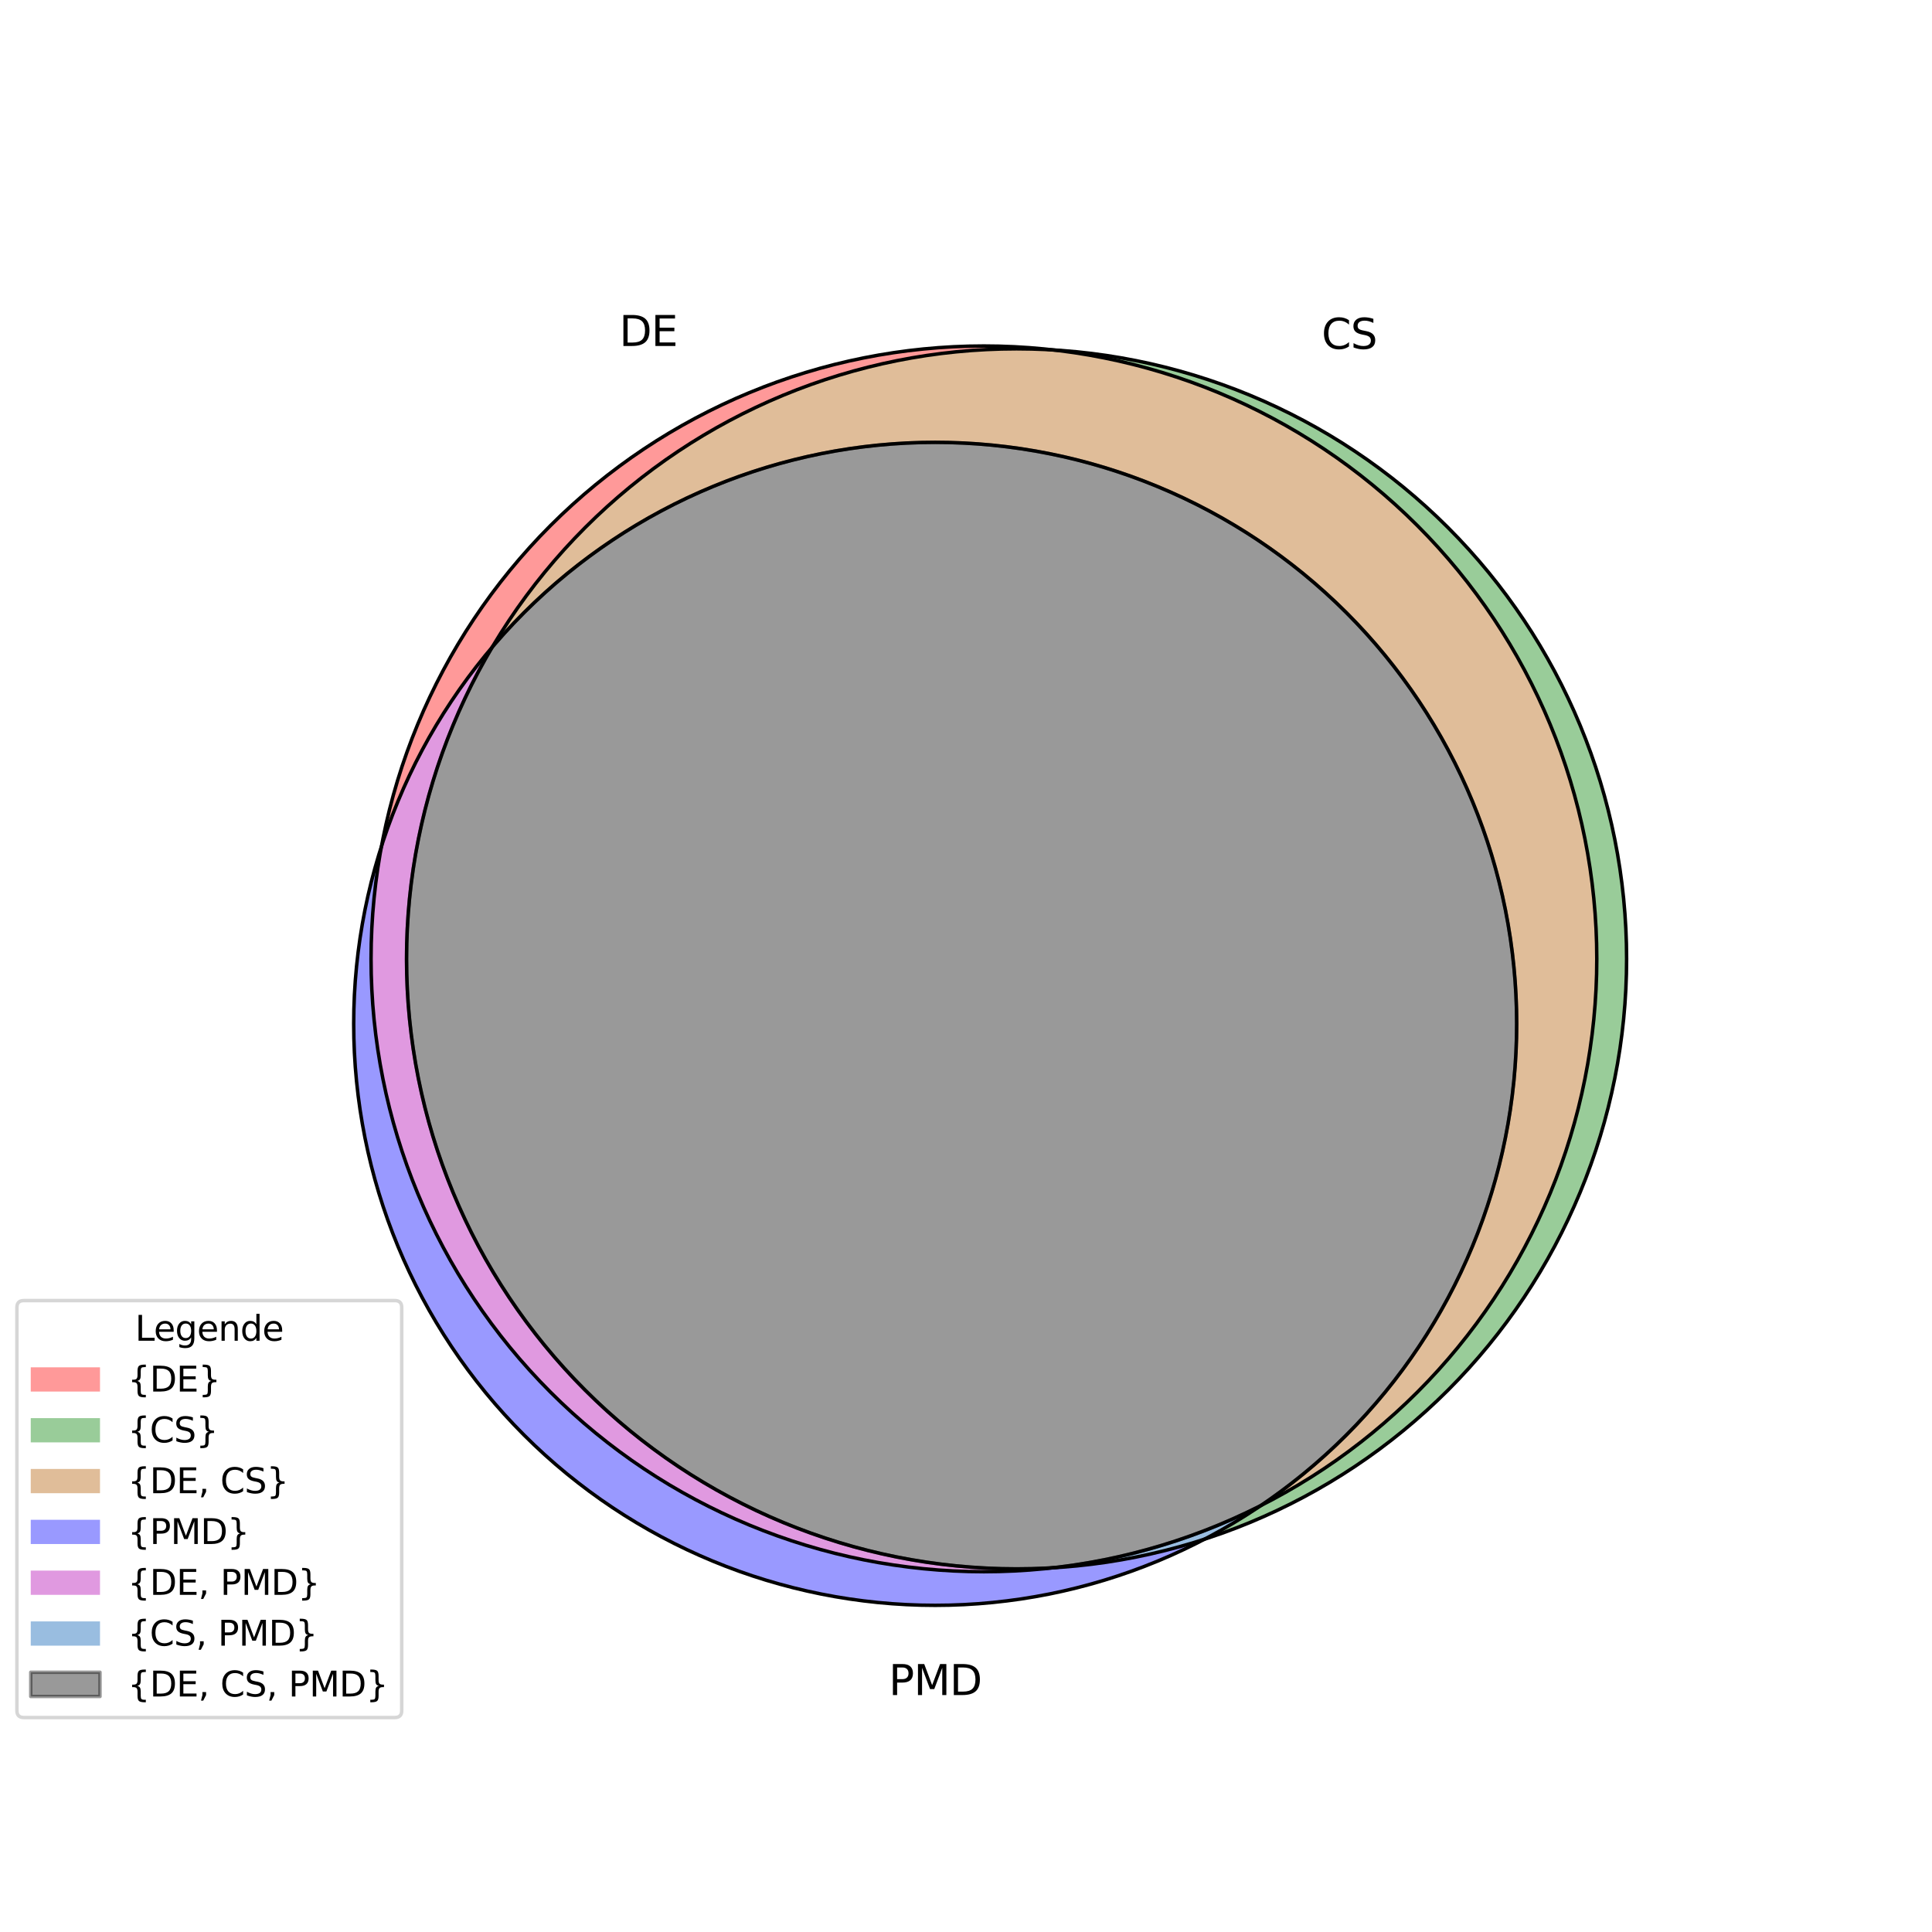 <?xml version="1.0" encoding="utf-8" standalone="no"?>
<!DOCTYPE svg PUBLIC "-//W3C//DTD SVG 1.1//EN"
  "http://www.w3.org/Graphics/SVG/1.1/DTD/svg11.dtd">
<svg height="558pt" version="1.1" viewBox="0 0 558 558" width="558pt" xmlns="http://www.w3.org/2000/svg" xmlns:xlink="http://www.w3.org/1999/xlink">
 <defs>
  <style type="text/css">*{stroke-linecap:butt;stroke-linejoin:round;}</style>
 </defs>
 <g id="figure_1">
  <g id="patch_1">
   <path d="M 0 558 
L 558 558 
L 558 0 
L 0 0 
z
" style="fill:#ffffff;"/>
  </g>
  <g id="axes_1">
   <g id="patch_2">
    <path clip-path="url(#pb40108dabd)" d="M 304.256 101.071 
C 259.792 95.994 215.016 107.964 179.017 134.551 
C 143.018 161.138 118.408 200.413 110.182 244.404 
C 113.556 233.888 117.958 223.73 123.326 214.079 
C 128.693 204.427 134.999 195.329 142.153 186.915 
C 158.684 159.104 182.56 136.375 211.152 121.234 
C 239.744 106.093 271.961 99.115 304.256 101.071 
" style="fill:#ff0000;opacity:0.4;"/>
   </g>
   <g id="patch_3">
    <path clip-path="url(#pb40108dabd)" d="M 304.256 101.071 
C 342.076 105.389 377.514 121.795 405.277 147.838 
C 433.04 173.882 451.675 208.199 458.4 245.667 
C 465.124 283.135 459.586 321.791 442.613 355.864 
C 425.639 389.937 398.119 417.642 364.16 434.843 
C 361.541 436.613 358.872 438.31 356.157 439.93 
C 353.442 441.55 350.681 443.093 347.879 444.557 
C 386.925 431.915 420.352 406.018 442.35 371.37 
C 464.347 336.722 473.561 295.453 468.391 254.739 
C 463.22 214.024 443.982 176.369 414.022 148.319 
C 384.062 120.27 345.222 103.551 304.256 101.071 
" style="fill:#008000;opacity:0.4;"/>
   </g>
   <g id="patch_4">
    <path clip-path="url(#pb40108dabd)" d="M 304.256 101.071 
C 271.961 99.115 239.744 106.093 211.152 121.234 
C 182.56 136.375 158.684 159.104 142.153 186.915 
C 157.684 168.649 176.947 153.919 198.645 143.718 
C 220.342 133.517 243.974 128.079 267.948 127.772 
C 291.922 127.464 315.686 132.294 337.638 141.935 
C 359.59 151.576 379.225 165.807 395.219 183.669 
C 411.213 201.53 423.199 222.611 430.367 245.491 
C 437.536 268.37 439.722 292.521 436.78 316.315 
C 433.838 340.11 425.834 363.001 413.308 383.445 
C 400.783 403.889 384.023 421.415 364.16 434.843 
C 398.119 417.642 425.639 389.937 442.613 355.864 
C 459.586 321.791 465.124 283.135 458.4 245.667 
C 451.675 208.199 433.04 173.882 405.277 147.838 
C 377.514 121.795 342.076 105.389 304.256 101.071 
" style="fill:#b25a00;opacity:0.4;"/>
   </g>
   <g id="patch_5">
    <path clip-path="url(#pb40108dabd)" d="M 110.182 244.404 
C 100.009 276.118 99.495 310.153 108.708 342.159 
C 117.92 374.166 136.449 402.72 161.926 424.173 
C 187.402 445.625 218.694 459.022 251.802 462.652 
C 284.909 466.281 318.36 459.981 347.879 444.557 
C 340.819 446.843 333.621 448.681 326.328 450.059 
C 319.036 451.437 311.664 452.354 304.256 452.802 
C 276.736 455.944 248.859 452.583 222.874 442.991 
C 196.889 433.398 173.516 417.839 154.639 397.569 
C 135.762 377.299 121.904 352.878 114.183 326.277 
C 106.462 299.676 105.092 271.631 110.182 244.404 
" style="fill:#0000ff;opacity:0.4;"/>
   </g>
   <g id="patch_6">
    <path clip-path="url(#pb40108dabd)" d="M 110.182 244.404 
C 105.092 271.631 106.462 299.676 114.183 326.277 
C 121.904 352.878 135.762 377.299 154.639 397.569 
C 173.516 417.839 196.889 433.398 222.874 442.991 
C 248.859 452.583 276.736 455.944 304.256 452.802 
C 272.296 454.737 240.406 447.924 212.027 433.099 
C 183.648 418.274 159.84 395.989 143.173 368.651 
C 126.506 341.313 117.602 309.942 117.422 277.925 
C 117.242 245.907 125.794 214.438 142.153 186.915 
C 134.999 195.329 128.693 204.427 123.326 214.079 
C 117.958 223.73 113.556 233.888 110.182 244.404 
" style="fill:#b200b2;opacity:0.4;"/>
   </g>
   <g id="patch_7">
    <path clip-path="url(#pb40108dabd)" d="M 364.16 434.843 
C 354.807 439.581 345.051 443.478 335.007 446.489 
C 324.964 449.5 314.673 451.613 304.256 452.802 
C 311.664 452.354 319.036 451.437 326.328 450.059 
C 333.621 448.681 340.819 446.843 347.879 444.557 
C 350.681 443.093 353.442 441.55 356.157 439.93 
C 358.872 438.31 361.541 436.613 364.16 434.843 
" style="fill:#005ab2;opacity:0.4;"/>
   </g>
   <g id="patch_8">
    <path clip-path="url(#pb40108dabd)" d="M 142.153 186.915 
C 125.794 214.438 117.242 245.907 117.422 277.925 
C 117.602 309.942 126.506 341.313 143.173 368.651 
C 159.84 395.989 183.648 418.274 212.027 433.099 
C 240.406 447.924 272.296 454.737 304.256 452.802 
C 314.673 451.613 324.964 449.5 335.007 446.489 
C 345.051 443.478 354.807 439.581 364.16 434.843 
C 384.023 421.415 400.783 403.889 413.308 383.445 
C 425.834 363.001 433.838 340.11 436.78 316.315 
C 439.722 292.521 437.536 268.37 430.367 245.491 
C 423.199 222.611 411.213 201.53 395.219 183.669 
C 379.225 165.807 359.59 151.576 337.638 141.935 
C 315.686 132.294 291.922 127.464 267.948 127.772 
C 243.974 128.079 220.342 133.517 198.645 143.718 
C 176.947 153.919 157.684 168.649 142.153 186.915 
" style="opacity:0.4;stroke:#000000;stroke-linejoin:miter;"/>
   </g>
   <g id="patch_9">
    <path clip-path="url(#pb40108dabd)" d="M 284.175 453.945 
C 331.118 453.945 376.145 435.294 409.339 402.1 
C 442.533 368.906 461.184 323.88 461.184 276.936 
C 461.184 229.993 442.533 184.967 409.339 151.773 
C 376.145 118.579 331.118 99.928 284.175 99.928 
C 237.232 99.928 192.205 118.579 159.012 151.773 
C 125.818 184.967 107.167 229.993 107.167 276.936 
C 107.167 323.88 125.818 368.906 159.012 402.1 
C 192.205 435.294 237.232 453.945 284.175 453.945 
z
" style="fill:none;stroke:#000000;stroke-linejoin:miter;"/>
   </g>
   <g id="patch_10">
    <path clip-path="url(#pb40108dabd)" d="M 293.607 453.124 
C 340.332 453.124 385.15 434.56 418.19 401.52 
C 451.23 368.48 469.795 323.662 469.795 276.936 
C 469.795 230.211 451.23 185.393 418.19 152.353 
C 385.15 119.313 340.332 100.749 293.607 100.749 
C 246.881 100.749 202.063 119.313 169.023 152.353 
C 135.983 185.393 117.419 230.211 117.419 276.936 
C 117.419 323.662 135.983 368.48 169.023 401.52 
C 202.063 434.56 246.881 453.124 293.607 453.124 
z
" style="fill:none;stroke:#000000;stroke-linejoin:miter;"/>
   </g>
   <g id="patch_11">
    <path clip-path="url(#pb40108dabd)" d="M 270.102 463.652 
C 314.643 463.652 357.364 445.956 388.859 414.461 
C 420.354 382.967 438.049 340.245 438.049 295.705 
C 438.049 251.165 420.354 208.443 388.859 176.948 
C 357.364 145.454 314.643 127.758 270.102 127.758 
C 225.562 127.758 182.841 145.454 151.346 176.948 
C 119.851 208.443 102.155 251.165 102.155 295.705 
C 102.155 340.245 119.851 382.967 151.346 414.461 
C 182.841 445.956 225.562 463.652 270.102 463.652 
z
" style="fill:none;stroke:#000000;stroke-linejoin:miter;"/>
   </g>
   <g id="text_1">
    <!-- DE -->
    <g transform="translate(178.849 99.928)scale(0.12 -0.12)">
     <defs>
      <path d="M 1259 4147 
L 1259 519 
L 2022 519 
Q 2988 519 3436 956 
Q 3884 1394 3884 2338 
Q 3884 3275 3436 3711 
Q 2988 4147 2022 4147 
L 1259 4147 
z
M 628 4666 
L 1925 4666 
Q 3281 4666 3915 4102 
Q 4550 3538 4550 2338 
Q 4550 1131 3912 565 
Q 3275 0 1925 0 
L 628 0 
L 628 4666 
z
" id="DejaVuSans-44" transform="scale(0.016)"/>
      <path d="M 628 4666 
L 3578 4666 
L 3578 4134 
L 1259 4134 
L 1259 2753 
L 3481 2753 
L 3481 2222 
L 1259 2222 
L 1259 531 
L 3634 531 
L 3634 0 
L 628 0 
L 628 4666 
z
" id="DejaVuSans-45" transform="scale(0.016)"/>
     </defs>
     <use xlink:href="#DejaVuSans-44"/>
     <use x="77.002" xlink:href="#DejaVuSans-45"/>
    </g>
   </g>
   <g id="text_2">
    <!-- CS -->
    <g transform="translate(381.701 100.749)scale(0.12 -0.12)">
     <defs>
      <path d="M 4122 4306 
L 4122 3641 
Q 3803 3938 3442 4084 
Q 3081 4231 2675 4231 
Q 1875 4231 1450 3742 
Q 1025 3253 1025 2328 
Q 1025 1406 1450 917 
Q 1875 428 2675 428 
Q 3081 428 3442 575 
Q 3803 722 4122 1019 
L 4122 359 
Q 3791 134 3420 21 
Q 3050 -91 2638 -91 
Q 1578 -91 968 557 
Q 359 1206 359 2328 
Q 359 3453 968 4101 
Q 1578 4750 2638 4750 
Q 3056 4750 3426 4639 
Q 3797 4528 4122 4306 
z
" id="DejaVuSans-43" transform="scale(0.016)"/>
      <path d="M 3425 4513 
L 3425 3897 
Q 3066 4069 2747 4153 
Q 2428 4238 2131 4238 
Q 1616 4238 1336 4038 
Q 1056 3838 1056 3469 
Q 1056 3159 1242 3001 
Q 1428 2844 1947 2747 
L 2328 2669 
Q 3034 2534 3370 2195 
Q 3706 1856 3706 1288 
Q 3706 609 3251 259 
Q 2797 -91 1919 -91 
Q 1588 -91 1214 -16 
Q 841 59 441 206 
L 441 856 
Q 825 641 1194 531 
Q 1563 422 1919 422 
Q 2459 422 2753 634 
Q 3047 847 3047 1241 
Q 3047 1584 2836 1778 
Q 2625 1972 2144 2069 
L 1759 2144 
Q 1053 2284 737 2584 
Q 422 2884 422 3419 
Q 422 4038 858 4394 
Q 1294 4750 2059 4750 
Q 2388 4750 2728 4690 
Q 3069 4631 3425 4513 
z
" id="DejaVuSans-53" transform="scale(0.016)"/>
     </defs>
     <use xlink:href="#DejaVuSans-43"/>
     <use x="69.824" xlink:href="#DejaVuSans-53"/>
    </g>
   </g>
   <g id="text_3">
    <!-- PMD -->
    <g transform="translate(256.688 489.565)scale(0.12 -0.12)">
     <defs>
      <path d="M 1259 4147 
L 1259 2394 
L 2053 2394 
Q 2494 2394 2734 2622 
Q 2975 2850 2975 3272 
Q 2975 3691 2734 3919 
Q 2494 4147 2053 4147 
L 1259 4147 
z
M 628 4666 
L 2053 4666 
Q 2838 4666 3239 4311 
Q 3641 3956 3641 3272 
Q 3641 2581 3239 2228 
Q 2838 1875 2053 1875 
L 1259 1875 
L 1259 0 
L 628 0 
L 628 4666 
z
" id="DejaVuSans-50" transform="scale(0.016)"/>
      <path d="M 628 4666 
L 1569 4666 
L 2759 1491 
L 3956 4666 
L 4897 4666 
L 4897 0 
L 4281 0 
L 4281 4097 
L 3078 897 
L 2444 897 
L 1241 4097 
L 1241 0 
L 628 0 
L 628 4666 
z
" id="DejaVuSans-4d" transform="scale(0.016)"/>
     </defs>
     <use xlink:href="#DejaVuSans-50"/>
     <use x="60.303" xlink:href="#DejaVuSans-4d"/>
     <use x="146.582" xlink:href="#DejaVuSans-44"/>
    </g>
   </g>
   <g id="legend_1">
    <g id="patch_12">
     <path d="M 6.883 496.057 
L 114.028 496.057 
Q 116.028 496.057 116.028 494.057 
L 116.028 377.632 
Q 116.028 375.632 114.028 375.632 
L 6.883 375.632 
Q 4.883 375.632 4.883 377.632 
L 4.883 494.057 
Q 4.883 496.057 6.883 496.057 
z
" style="fill:#ffffff;opacity:0.8;stroke:#cccccc;stroke-linejoin:miter;"/>
    </g>
    <g id="text_4">
     <!-- Legende -->
     <g transform="translate(39.01 387.231)scale(0.1 -0.1)">
      <defs>
       <path d="M 628 4666 
L 1259 4666 
L 1259 531 
L 3531 531 
L 3531 0 
L 628 0 
L 628 4666 
z
" id="DejaVuSans-4c" transform="scale(0.016)"/>
       <path d="M 3597 1894 
L 3597 1613 
L 953 1613 
Q 991 1019 1311 708 
Q 1631 397 2203 397 
Q 2534 397 2845 478 
Q 3156 559 3463 722 
L 3463 178 
Q 3153 47 2828 -22 
Q 2503 -91 2169 -91 
Q 1331 -91 842 396 
Q 353 884 353 1716 
Q 353 2575 817 3079 
Q 1281 3584 2069 3584 
Q 2775 3584 3186 3129 
Q 3597 2675 3597 1894 
z
M 3022 2063 
Q 3016 2534 2758 2815 
Q 2500 3097 2075 3097 
Q 1594 3097 1305 2825 
Q 1016 2553 972 2059 
L 3022 2063 
z
" id="DejaVuSans-65" transform="scale(0.016)"/>
       <path d="M 2906 1791 
Q 2906 2416 2648 2759 
Q 2391 3103 1925 3103 
Q 1463 3103 1205 2759 
Q 947 2416 947 1791 
Q 947 1169 1205 825 
Q 1463 481 1925 481 
Q 2391 481 2648 825 
Q 2906 1169 2906 1791 
z
M 3481 434 
Q 3481 -459 3084 -895 
Q 2688 -1331 1869 -1331 
Q 1566 -1331 1297 -1286 
Q 1028 -1241 775 -1147 
L 775 -588 
Q 1028 -725 1275 -790 
Q 1522 -856 1778 -856 
Q 2344 -856 2625 -561 
Q 2906 -266 2906 331 
L 2906 616 
Q 2728 306 2450 153 
Q 2172 0 1784 0 
Q 1141 0 747 490 
Q 353 981 353 1791 
Q 353 2603 747 3093 
Q 1141 3584 1784 3584 
Q 2172 3584 2450 3431 
Q 2728 3278 2906 2969 
L 2906 3500 
L 3481 3500 
L 3481 434 
z
" id="DejaVuSans-67" transform="scale(0.016)"/>
       <path d="M 3513 2113 
L 3513 0 
L 2938 0 
L 2938 2094 
Q 2938 2591 2744 2837 
Q 2550 3084 2163 3084 
Q 1697 3084 1428 2787 
Q 1159 2491 1159 1978 
L 1159 0 
L 581 0 
L 581 3500 
L 1159 3500 
L 1159 2956 
Q 1366 3272 1645 3428 
Q 1925 3584 2291 3584 
Q 2894 3584 3203 3211 
Q 3513 2838 3513 2113 
z
" id="DejaVuSans-6e" transform="scale(0.016)"/>
       <path d="M 2906 2969 
L 2906 4863 
L 3481 4863 
L 3481 0 
L 2906 0 
L 2906 525 
Q 2725 213 2448 61 
Q 2172 -91 1784 -91 
Q 1150 -91 751 415 
Q 353 922 353 1747 
Q 353 2572 751 3078 
Q 1150 3584 1784 3584 
Q 2172 3584 2448 3432 
Q 2725 3281 2906 2969 
z
M 947 1747 
Q 947 1113 1208 752 
Q 1469 391 1925 391 
Q 2381 391 2643 752 
Q 2906 1113 2906 1747 
Q 2906 2381 2643 2742 
Q 2381 3103 1925 3103 
Q 1469 3103 1208 2742 
Q 947 2381 947 1747 
z
" id="DejaVuSans-64" transform="scale(0.016)"/>
      </defs>
      <use xlink:href="#DejaVuSans-4c"/>
      <use x="53.963" xlink:href="#DejaVuSans-65"/>
      <use x="115.486" xlink:href="#DejaVuSans-67"/>
      <use x="178.963" xlink:href="#DejaVuSans-65"/>
      <use x="240.486" xlink:href="#DejaVuSans-6e"/>
      <use x="303.865" xlink:href="#DejaVuSans-64"/>
      <use x="367.342" xlink:href="#DejaVuSans-65"/>
     </g>
    </g>
    <g id="patch_13">
     <path d="M 8.883 401.909 
L 28.883 401.909 
L 28.883 394.909 
L 8.883 394.909 
z
" style="fill:#ff0000;opacity:0.4;"/>
    </g>
    <g id="text_5">
     <!-- {DE} -->
     <g transform="translate(36.883 401.909)scale(0.1 -0.1)">
      <defs>
       <path d="M 3272 -594 
L 3272 -1044 
L 3078 -1044 
Q 2300 -1044 2036 -812 
Q 1772 -581 1772 109 
L 1772 856 
Q 1772 1328 1603 1509 
Q 1434 1691 991 1691 
L 800 1691 
L 800 2138 
L 991 2138 
Q 1438 2138 1605 2317 
Q 1772 2497 1772 2963 
L 1772 3713 
Q 1772 4403 2036 4633 
Q 2300 4863 3078 4863 
L 3272 4863 
L 3272 4416 
L 3059 4416 
Q 2619 4416 2484 4278 
Q 2350 4141 2350 3700 
L 2350 2925 
Q 2350 2434 2208 2212 
Q 2066 1991 1722 1913 
Q 2069 1828 2209 1606 
Q 2350 1384 2350 897 
L 2350 122 
Q 2350 -319 2484 -456 
Q 2619 -594 3059 -594 
L 3272 -594 
z
" id="DejaVuSans-7b" transform="scale(0.016)"/>
       <path d="M 800 -594 
L 1019 -594 
Q 1456 -594 1589 -459 
Q 1722 -325 1722 122 
L 1722 897 
Q 1722 1384 1862 1606 
Q 2003 1828 2350 1913 
Q 2003 1991 1862 2212 
Q 1722 2434 1722 2925 
L 1722 3700 
Q 1722 4144 1589 4280 
Q 1456 4416 1019 4416 
L 800 4416 
L 800 4863 
L 997 4863 
Q 1775 4863 2036 4633 
Q 2297 4403 2297 3713 
L 2297 2963 
Q 2297 2497 2465 2317 
Q 2634 2138 3078 2138 
L 3272 2138 
L 3272 1691 
L 3078 1691 
Q 2634 1691 2465 1509 
Q 2297 1328 2297 856 
L 2297 109 
Q 2297 -581 2036 -812 
Q 1775 -1044 997 -1044 
L 800 -1044 
L 800 -594 
z
" id="DejaVuSans-7d" transform="scale(0.016)"/>
      </defs>
      <use xlink:href="#DejaVuSans-7b"/>
      <use x="63.623" xlink:href="#DejaVuSans-44"/>
      <use x="140.625" xlink:href="#DejaVuSans-45"/>
      <use x="203.809" xlink:href="#DejaVuSans-7d"/>
     </g>
    </g>
    <g id="patch_14">
     <path d="M 8.883 416.587 
L 28.883 416.587 
L 28.883 409.587 
L 8.883 409.587 
z
" style="fill:#008000;opacity:0.4;"/>
    </g>
    <g id="text_6">
     <!-- {CS} -->
     <g transform="translate(36.883 416.587)scale(0.1 -0.1)">
      <use xlink:href="#DejaVuSans-7b"/>
      <use x="63.623" xlink:href="#DejaVuSans-43"/>
      <use x="133.447" xlink:href="#DejaVuSans-53"/>
      <use x="196.924" xlink:href="#DejaVuSans-7d"/>
     </g>
    </g>
    <g id="patch_15">
     <path d="M 8.883 431.265 
L 28.883 431.265 
L 28.883 424.265 
L 8.883 424.265 
z
" style="fill:#b25a00;opacity:0.4;"/>
    </g>
    <g id="text_7">
     <!-- {DE, CS} -->
     <g transform="translate(36.883 431.265)scale(0.1 -0.1)">
      <defs>
       <path d="M 750 794 
L 1409 794 
L 1409 256 
L 897 -744 
L 494 -744 
L 750 256 
L 750 794 
z
" id="DejaVuSans-2c" transform="scale(0.016)"/>
       <path id="DejaVuSans-20" transform="scale(0.016)"/>
      </defs>
      <use xlink:href="#DejaVuSans-7b"/>
      <use x="63.623" xlink:href="#DejaVuSans-44"/>
      <use x="140.625" xlink:href="#DejaVuSans-45"/>
      <use x="203.809" xlink:href="#DejaVuSans-2c"/>
      <use x="235.596" xlink:href="#DejaVuSans-20"/>
      <use x="267.383" xlink:href="#DejaVuSans-43"/>
      <use x="337.207" xlink:href="#DejaVuSans-53"/>
      <use x="400.684" xlink:href="#DejaVuSans-7d"/>
     </g>
    </g>
    <g id="patch_16">
     <path d="M 8.883 445.943 
L 28.883 445.943 
L 28.883 438.943 
L 8.883 438.943 
z
" style="fill:#0000ff;opacity:0.4;"/>
    </g>
    <g id="text_8">
     <!-- {PMD} -->
     <g transform="translate(36.883 445.943)scale(0.1 -0.1)">
      <use xlink:href="#DejaVuSans-7b"/>
      <use x="63.623" xlink:href="#DejaVuSans-50"/>
      <use x="123.926" xlink:href="#DejaVuSans-4d"/>
      <use x="210.205" xlink:href="#DejaVuSans-44"/>
      <use x="287.207" xlink:href="#DejaVuSans-7d"/>
     </g>
    </g>
    <g id="patch_17">
     <path d="M 8.883 460.621 
L 28.883 460.621 
L 28.883 453.621 
L 8.883 453.621 
z
" style="fill:#b200b2;opacity:0.4;"/>
    </g>
    <g id="text_9">
     <!-- {DE, PMD} -->
     <g transform="translate(36.883 460.621)scale(0.1 -0.1)">
      <use xlink:href="#DejaVuSans-7b"/>
      <use x="63.623" xlink:href="#DejaVuSans-44"/>
      <use x="140.625" xlink:href="#DejaVuSans-45"/>
      <use x="203.809" xlink:href="#DejaVuSans-2c"/>
      <use x="235.596" xlink:href="#DejaVuSans-20"/>
      <use x="267.383" xlink:href="#DejaVuSans-50"/>
      <use x="327.686" xlink:href="#DejaVuSans-4d"/>
      <use x="413.965" xlink:href="#DejaVuSans-44"/>
      <use x="490.967" xlink:href="#DejaVuSans-7d"/>
     </g>
    </g>
    <g id="patch_18">
     <path d="M 8.883 475.299 
L 28.883 475.299 
L 28.883 468.299 
L 8.883 468.299 
z
" style="fill:#005ab2;opacity:0.4;"/>
    </g>
    <g id="text_10">
     <!-- {CS, PMD} -->
     <g transform="translate(36.883 475.299)scale(0.1 -0.1)">
      <use xlink:href="#DejaVuSans-7b"/>
      <use x="63.623" xlink:href="#DejaVuSans-43"/>
      <use x="133.447" xlink:href="#DejaVuSans-53"/>
      <use x="196.924" xlink:href="#DejaVuSans-2c"/>
      <use x="228.711" xlink:href="#DejaVuSans-20"/>
      <use x="260.498" xlink:href="#DejaVuSans-50"/>
      <use x="320.801" xlink:href="#DejaVuSans-4d"/>
      <use x="407.08" xlink:href="#DejaVuSans-44"/>
      <use x="484.082" xlink:href="#DejaVuSans-7d"/>
     </g>
    </g>
    <g id="patch_19">
     <path d="M 8.883 489.977 
L 28.883 489.977 
L 28.883 482.977 
L 8.883 482.977 
z
" style="opacity:0.4;stroke:#000000;stroke-linejoin:miter;"/>
    </g>
    <g id="text_11">
     <!-- {DE, CS, PMD} -->
     <g transform="translate(36.883 489.977)scale(0.1 -0.1)">
      <use xlink:href="#DejaVuSans-7b"/>
      <use x="63.623" xlink:href="#DejaVuSans-44"/>
      <use x="140.625" xlink:href="#DejaVuSans-45"/>
      <use x="203.809" xlink:href="#DejaVuSans-2c"/>
      <use x="235.596" xlink:href="#DejaVuSans-20"/>
      <use x="267.383" xlink:href="#DejaVuSans-43"/>
      <use x="337.207" xlink:href="#DejaVuSans-53"/>
      <use x="400.684" xlink:href="#DejaVuSans-2c"/>
      <use x="432.471" xlink:href="#DejaVuSans-20"/>
      <use x="464.258" xlink:href="#DejaVuSans-50"/>
      <use x="524.561" xlink:href="#DejaVuSans-4d"/>
      <use x="610.84" xlink:href="#DejaVuSans-44"/>
      <use x="687.842" xlink:href="#DejaVuSans-7d"/>
     </g>
    </g>
   </g>
  </g>
 </g>
 <defs>
  <clipPath id="pb40108dabd">
   <rect height="428.534" width="432.45" x="69.75" y="67.523"/>
  </clipPath>
 </defs>
</svg>
